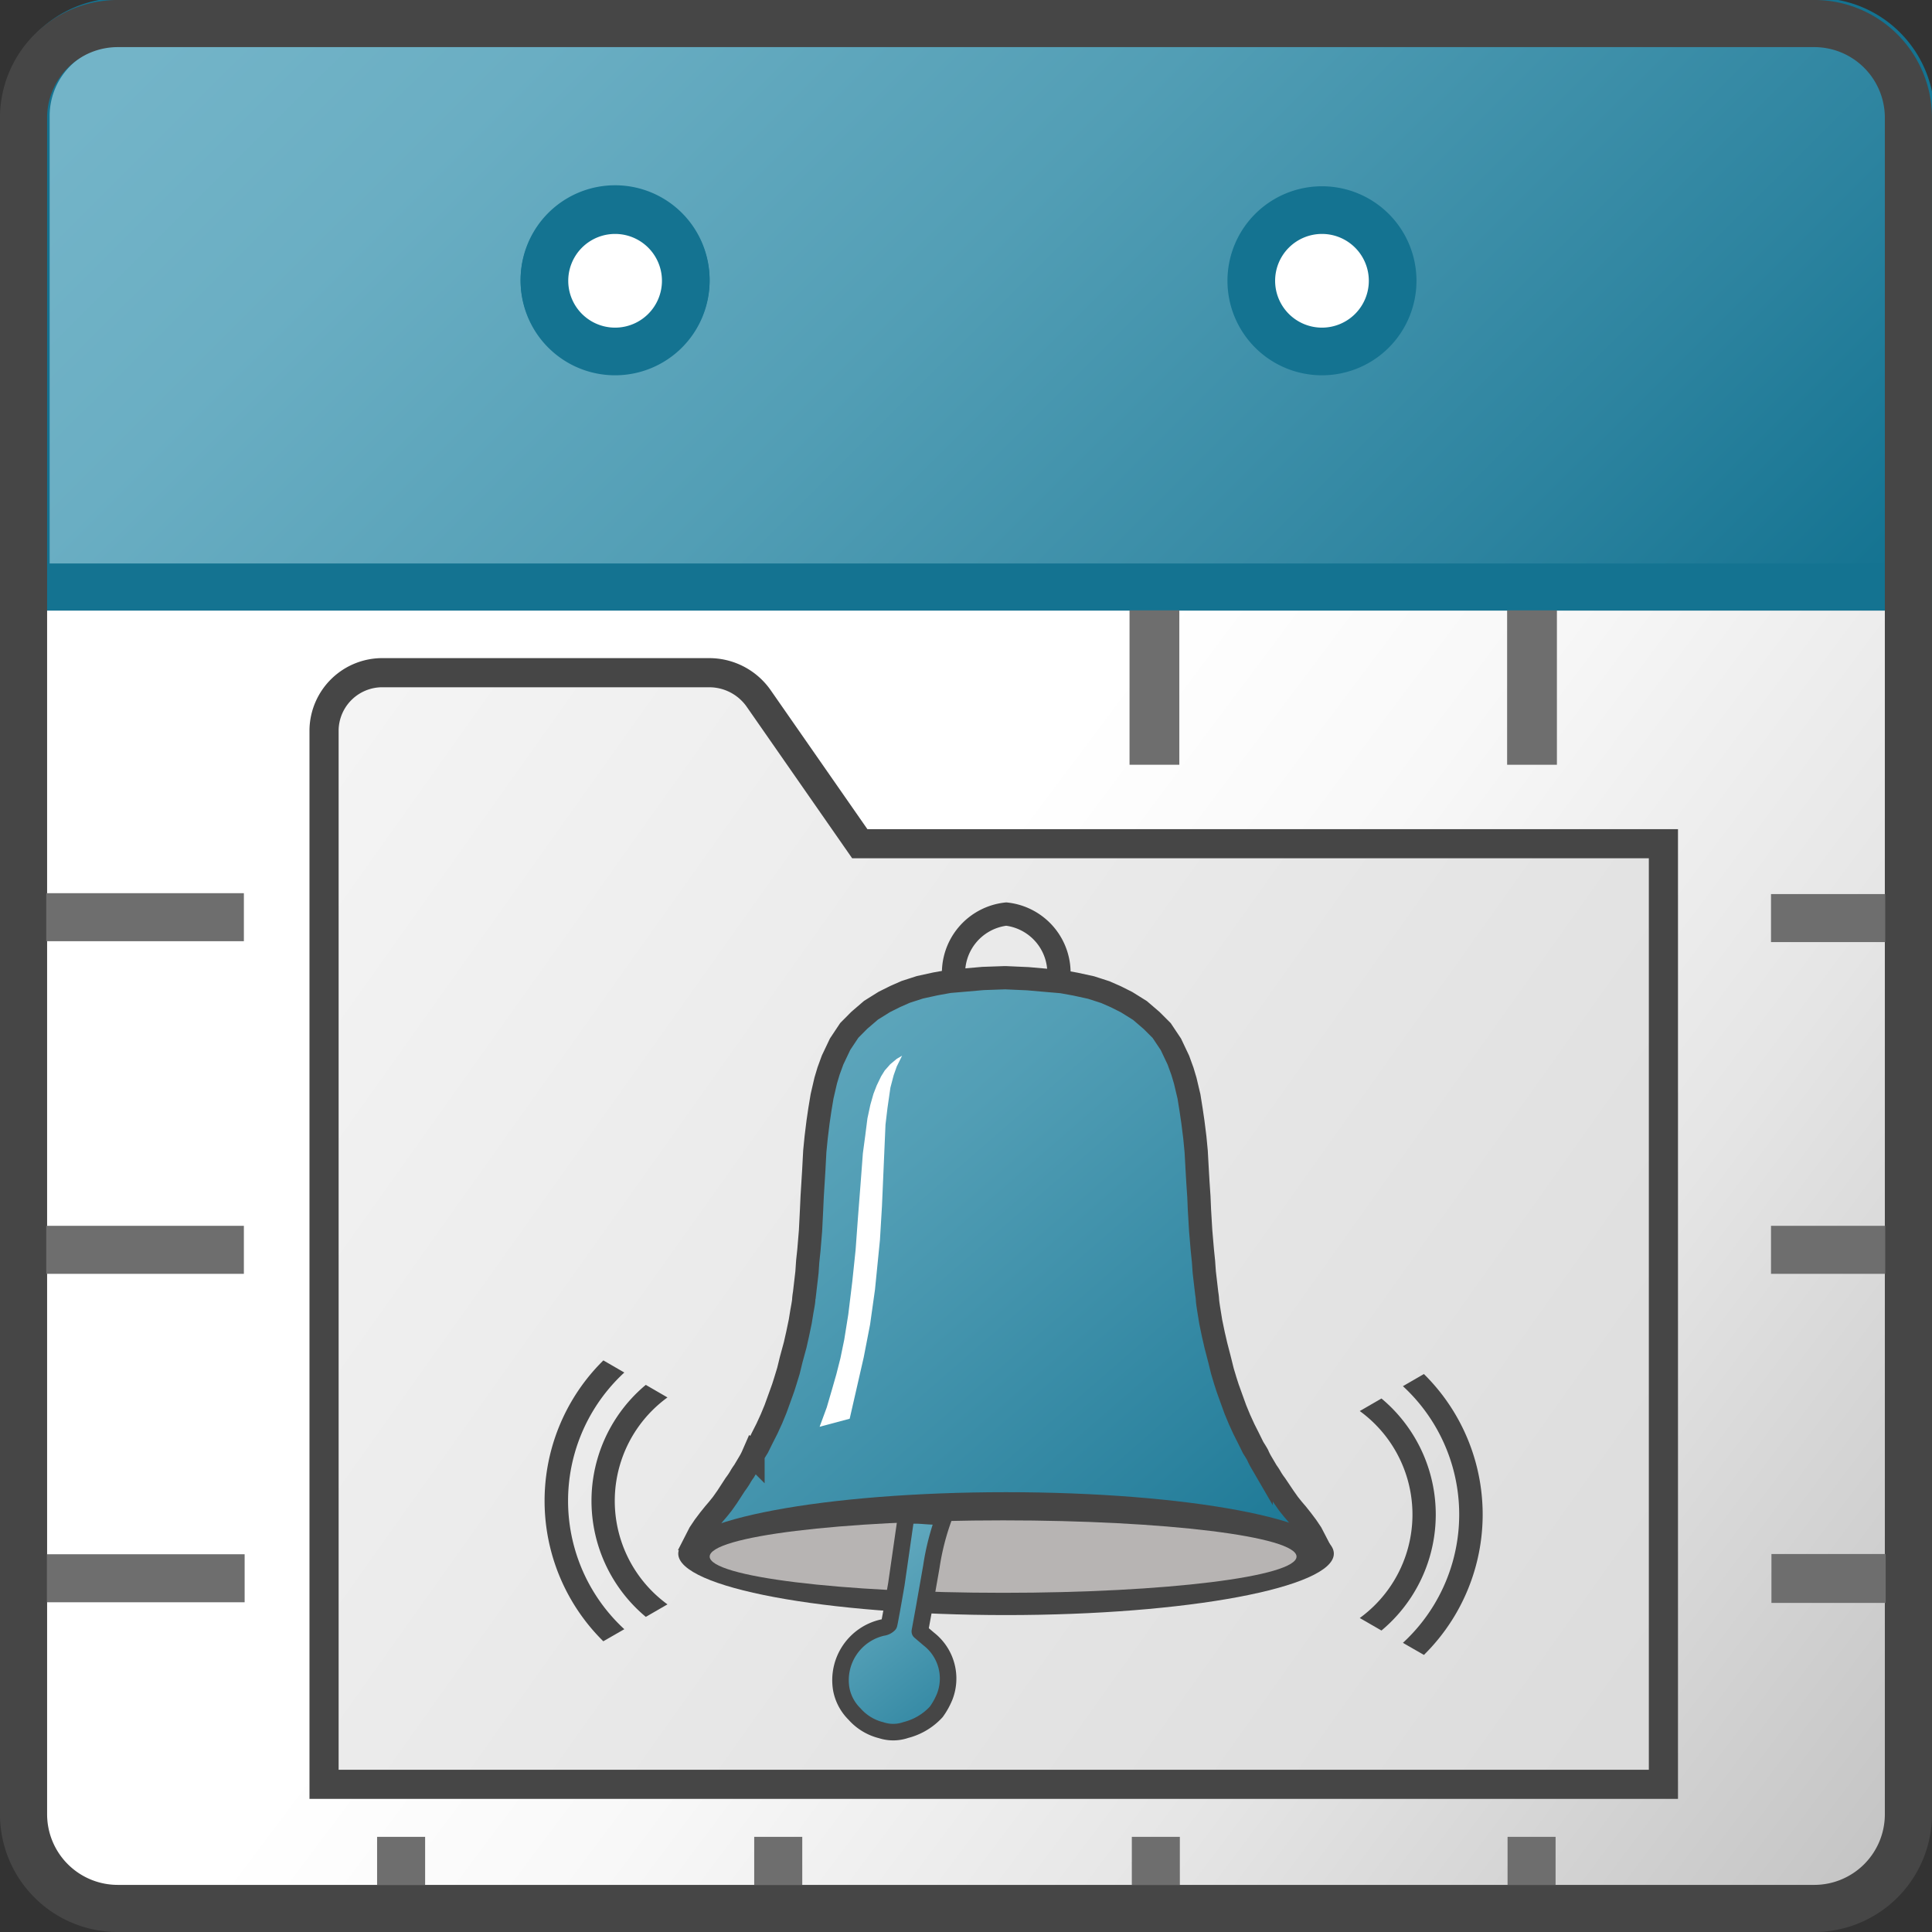 <svg id="Layer_1" data-name="Layer 1" xmlns="http://www.w3.org/2000/svg" xmlns:xlink="http://www.w3.org/1999/xlink" viewBox="0 0 48 48">
  <rect x="0" y="0" width="48" height="48" fill="#333333" stroke="none"/>
  <defs>
    <linearGradient id="linear-gradient" x1="19.936" y1="20.996" x2="47.999" y2="-0.042" gradientTransform="matrix(1, 0, 0, -1, 0, 48)" gradientUnits="userSpaceOnUse">
      <stop offset="0" stop-color="#fff"/>
      <stop offset="0.221" stop-color="#f8f8f8"/>
      <stop offset="0.541" stop-color="#e5e5e5"/>
      <stop offset="0.92" stop-color="#c6c6c6"/>
      <stop offset="1" stop-color="#bebebe"/>
    </linearGradient>
    <linearGradient id="linear-gradient-2" x1="10.403" y1="53.446" x2="38.424" y2="25.355" gradientTransform="matrix(1, 0, 0, -1, 0, 48)" gradientUnits="userSpaceOnUse">
      <stop offset="0" stop-color="#73b4c8"/>
      <stop offset="0.175" stop-color="#6aaec3"/>
      <stop offset="0.457" stop-color="#529eb5"/>
      <stop offset="0.809" stop-color="#2c839f"/>
      <stop offset="1" stop-color="#147391"/>
    </linearGradient>
    <linearGradient id="linear-gradient-3" x1="-7.981" y1="7.417" x2="39.833" y2="41.414" gradientTransform="translate(0 2)" gradientUnits="userSpaceOnUse">
      <stop offset="0" stop-color="#fff"/>
      <stop offset="1" stop-color="#dcdcdc"/>
    </linearGradient>
    <linearGradient id="linear-gradient-4" x1="12.893" y1="27.811" x2="31.424" y2="6.506" xlink:href="#linear-gradient-2"/>
    <linearGradient id="linear-gradient-5" x1="19.721" y1="11.227" x2="25.449" y2="3.883" xlink:href="#linear-gradient-2"/>
  </defs>
  <g id="g927">
    <path id="path13-2" d="M.648,14V45.024a2.341,2.341,0,0,0,2.341,2.342H45.136a2.341,2.341,0,0,0,2.341-2.342V14Z" fill="url(#linear-gradient)"/>
    <path id="path26-6" d="M47.477,14.585V2.878A2.34,2.34,0,0,0,45.136.537H2.989A2.342,2.342,0,0,0,.648,2.878V14.585Z" stroke="#147391" stroke-miterlimit="10" stroke-width="1.171" fill="url(#linear-gradient-2)"/>
    <path id="circle42-4" d="M17.038,6.951a1.756,1.756,0,0,1-1.756,1.756h0a1.756,1.756,0,1,1,0-3.512h0a1.756,1.756,0,0,1,1.756,1.756Z" fill="#fff" stroke="#147391" stroke-miterlimit="10" stroke-width="1.184"/>
    <path id="circle44-1" d="M17.038,6.976a1.756,1.756,0,0,1-1.756,1.756h0a1.756,1.756,0,0,1,0-3.512h0a1.756,1.756,0,0,1,1.756,1.756Z" fill="#fff" stroke="#147391" stroke-miterlimit="10" stroke-width="1.184"/>
    <path id="circle46-3" d="M34.6,6.976a1.756,1.756,0,0,1-1.756,1.756h0a1.756,1.756,0,0,1-1.756-1.756h0A1.756,1.756,0,0,1,32.843,5.22h0A1.756,1.756,0,0,1,34.6,6.976Z" fill="#fff" stroke="#147391" stroke-miterlimit="10" stroke-width="1.184"/>
    <path id="path48-2" d="M47.414,45.073V2.927A2.34,2.34,0,0,0,45.073.585H2.927A2.341,2.341,0,0,0,.585,2.927V45.073a2.341,2.341,0,0,0,2.342,2.342H45.073A2.34,2.34,0,0,0,47.414,45.073Z" fill="none" stroke="#464646" stroke-miterlimit="10" stroke-width="1.171"/>
    <path id="path45" d="M8.051,44.331H41.327V20.962H21.361l-2.518-3.618a1.5,1.5,0,0,0-1.231-.631H9.53a1.448,1.448,0,0,0-1.479,1.416h0Z" stroke="#464646" stroke-miterlimit="10" stroke-width="0.724" fill="url(#linear-gradient-3)"/>
    <path id="path836-5" d="M25,22.42A1.758,1.758,0,0,0,23.406,24.3h0A1.758,1.758,0,0,0,25,26.188,1.758,1.758,0,0,0,26.594,24.3h0A1.758,1.758,0,0,0,25,22.42ZM25,23a1.187,1.187,0,0,1,1.014,1.3h0A1.187,1.187,0,0,1,25,25.608a1.187,1.187,0,0,1-1.014-1.3A1.187,1.187,0,0,1,25,23Z" fill="#464646"/>
    <path id="path864-3" d="M24.984,24.291h-.018l-.543.019-.478.042-.363.031-.343.062-.384.084-.353.114-.259.114-.271.135-.332.207-.291.25L21.1,25.6l-.228.343-.187.394-.1.274-.07.234-.091.393-.056.338-.044.3-.047.384-.034.345-.025.471-.019.308-.021.342-.015.33-.026.521-.04.481-.03.283-.018.267-.062.532a1.269,1.269,0,0,0-.019.158c0,.046-.044.276-.044.276l-.041.253s-.069.334-.073.349-.054.238-.054.238l-.1.368-.066.271-.077.253-.055.173-.1.278-.091.251-.1.242-.111.242-.117.231-.114.231s-.117.187-.117.2a1.539,1.539,0,0,1-.08.158l-.144.242a1.4,1.4,0,0,0-.1.155,1.83,1.83,0,0,1-.117.172l-.2.308-.122.173-.106.132-.1.117-.118.147-.125.166-.113.169-.069.135,7.645.041H25l7.646-.041-.07-.135-.114-.169-.125-.166-.117-.147-.1-.117-.106-.132L31.9,37.2l-.207-.308a1.83,1.83,0,0,1-.117-.172,1.4,1.4,0,0,0-.1-.155l-.143-.242a1.642,1.642,0,0,1-.081-.158c0-.015-.118-.2-.118-.2l-.114-.231-.117-.232-.11-.241-.1-.242-.091-.251-.1-.278-.056-.173-.076-.253-.067-.272-.095-.367s-.051-.224-.055-.238-.073-.349-.073-.349l-.041-.254S30,32.348,30,32.3a1.325,1.325,0,0,0-.018-.158l-.062-.532-.019-.267-.029-.283-.041-.481L29.8,30.06l-.014-.331-.023-.341-.018-.308-.026-.471-.033-.345-.048-.384-.044-.3-.054-.338-.093-.393-.07-.234-.1-.275-.186-.393-.229-.343-.249-.249-.291-.25-.332-.207-.269-.135-.26-.114-.353-.114-.385-.084-.342-.062-.364-.031-.477-.042L25,24.292Z" stroke="#464646" stroke-width="0.578" fill="url(#linear-gradient-4)"/>
    <path id="path1095-7-1" d="M35.374,34.139l-.519.3a4.334,4.334,0,0,1,0,6.377l.522.3a4.9,4.9,0,0,0,0-6.978Z" fill="#464646"/>
    <path id="path990-2-9-0-9" d="M34.323,34.745l-.54.312a3.179,3.179,0,0,1,0,5.142l.539.311a3.754,3.754,0,0,0,0-5.765Z" fill="#464646"/>
    <path id="path1095-7-4-8" d="M14.993,33.8l.518.3a4.336,4.336,0,0,0,0,6.377l-.522.3a4.9,4.9,0,0,1,0-6.977Z" fill="#464646"/>
    <path id="path990-2-9-0-6-7" d="M16.043,34.406l.54.313a3.178,3.178,0,0,0,0,5.141l-.538.311a3.753,3.753,0,0,1,0-5.765Z" fill="#464646"/>
    <path id="path850-9" d="M20.363,35.448l.747-.2.349-1.526.158-.815.122-.869.123-1.232.05-.837L22,27.941l.049-.412.073-.507.081-.308.077-.218.132-.267-.132.077-.163.136-.136.154-.09.145-.109.226-.081.209-.077.271-.073.34-.054.425-.059.44-.059.783-.063.81-.059.811-.082.783-.1.82-.1.625-.095.461-.1.394-.109.381-.131.448Z" fill="#fff"/>
    <path id="path1030-9" d="M33.139,38.6c0,.843-3.646,1.526-8.144,1.526h0c-4.5,0-8.144-.683-8.144-1.526h0c0-.843,3.646-1.527,8.144-1.527h0c4.5,0,8.144.684,8.144,1.527Z" fill="#464646"/>
    <path id="path834-5" d="M32.212,38.673c0,.5-3.264.9-7.29.9s-7.29-.4-7.29-.9,3.264-.9,7.29-.9h0c4.026,0,7.29.4,7.29.9Z" fill="#b7b4b3"/>
    <path id="path818-3" d="M21.882,42.984a1.3,1.3,0,0,1-.652-.4,1.169,1.169,0,0,1-.329-.618,1.339,1.339,0,0,1,1.025-1.529.27.27,0,0,0,.162-.078c.01-.026.093-.479.183-1.007l.243-1.692c.4-.03.388.019.945.019a6.173,6.173,0,0,0-.32,1.247c-.049.28-.133.756-.186,1.058l-.1.548.228.194a1.242,1.242,0,0,1,.39,1.427,1.813,1.813,0,0,1-.21.378,1.541,1.541,0,0,1-.757.451.96.96,0,0,1-.625,0Z" stroke="#464646" stroke-linejoin="round" stroke-width="0.411" fill="url(#linear-gradient-5)"/>
    <path id="rect1051" d="M9.369,45.636h1.193v1.193H9.369Z" fill="#6e6e6e"/>
    <path id="rect1051-0" d="M18.738,45.636h1.194v1.193H18.738Z" fill="#6e6e6e"/>
    <path id="rect1051-8" d="M28.12,45.636h1.193v1.193H28.12Z" fill="#6e6e6e"/>
    <path id="rect1051-2" d="M37.455,45.636h1.193v1.193H37.455Z" fill="#6e6e6e"/>
    <path id="rect1051-9" d="M44.011,38.609h2.838v1.215H44.011Z" fill="#6e6e6e"/>
    <path id="rect1051-9-0" d="M44,30.455h2.838v1.193H44Z" fill="#6e6e6e"/>
    <path id="rect1051-9-0-6" d="M44,22.213h2.838v1.193H44Z" fill="#6e6e6e"/>
    <path id="rect1051-9-0-8" d="M37.444,15.164h1.237V19H37.444Z" fill="#6e6e6e"/>
    <path id="rect1051-9-0-8-9" d="M28.063,15.164H29.3V19H28.063Z" fill="#6e6e6e"/>
    <path id="rect1051-9-0-8-8-6-1" d="M1.149,22.191h4.91v1.193H1.149Z" fill="#6e6e6e"/>
    <path id="rect1051-9-0-8-8-6-9" d="M1.168,38.615h4.91v1.193H1.168Z" fill="#6e6e6e"/>
    <path id="rect1051-9-0-8-8-6-1-0" d="M1.149,30.455h4.91v1.193H1.149Z" fill="#6e6e6e"/>
  </g>
</svg>
